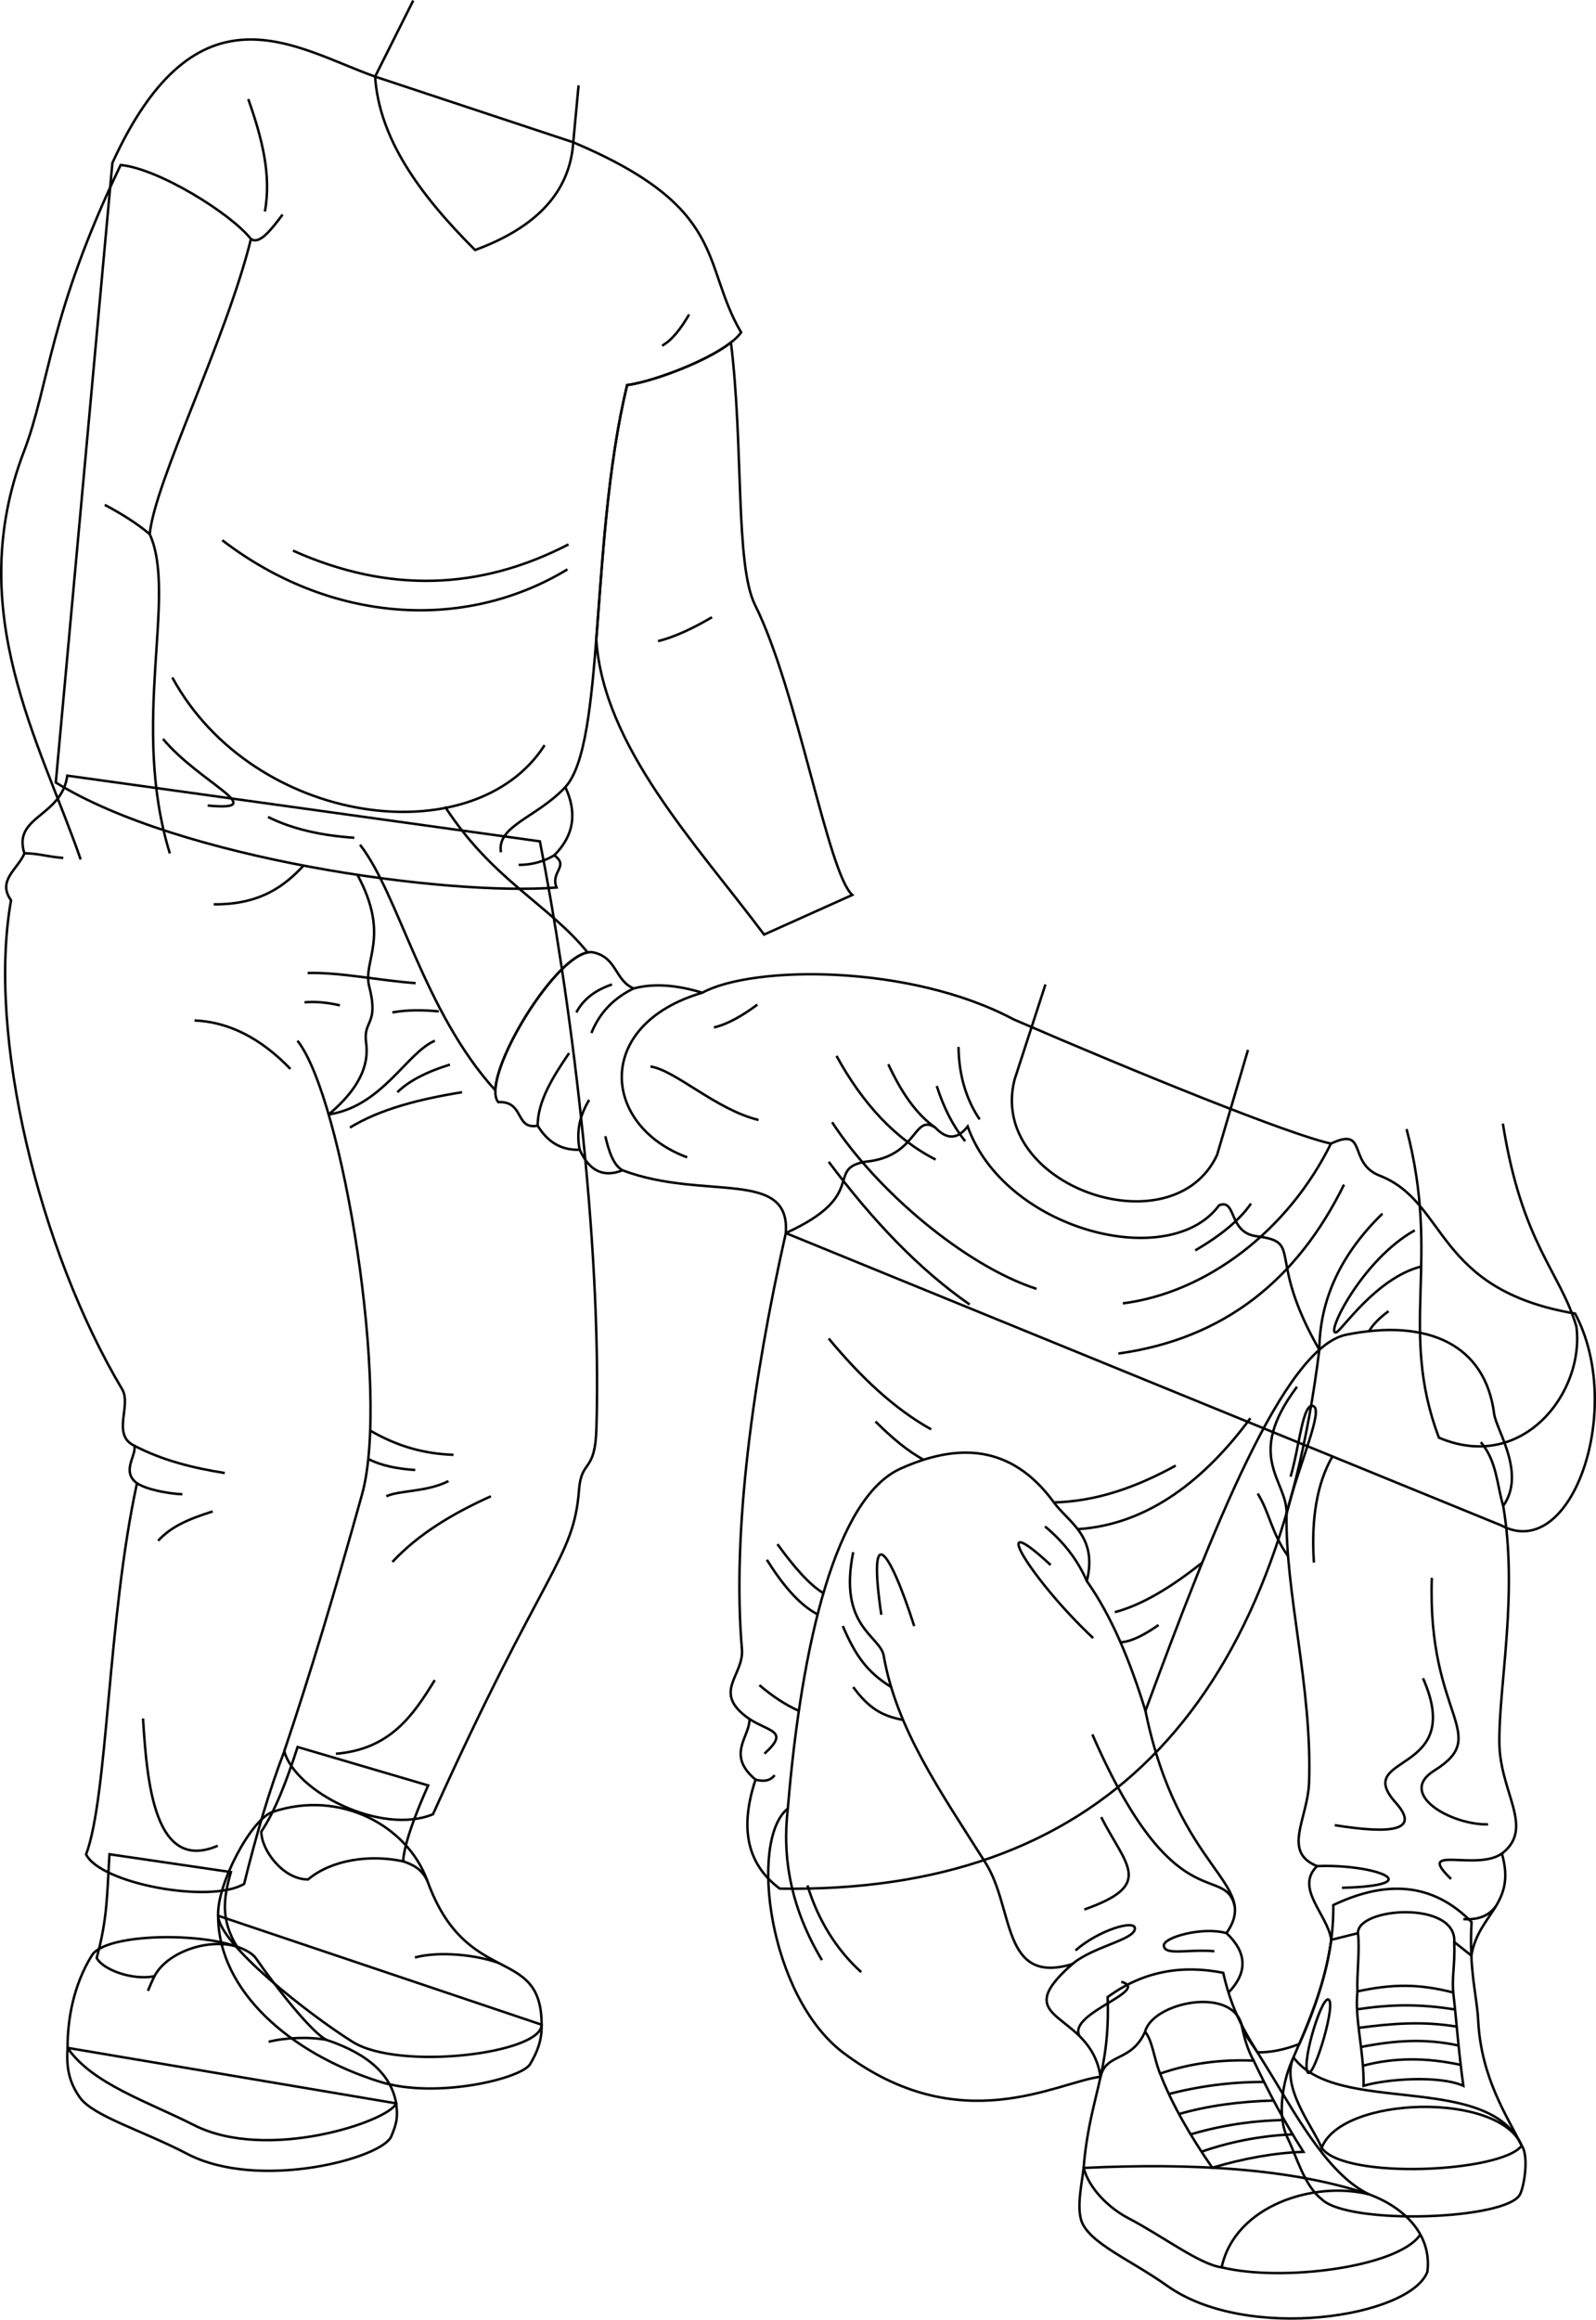 <svg id="presence" xmlns="http://www.w3.org/2000/svg" viewBox="0 0 1300.44 1889.03">
  <defs>
    <style>
      .cls-1 {
        fill: none;
        stroke: #000;
        stroke-miterlimit: 10;
        stroke-width: 2px;
      }
    </style>
  </defs>
  <title>comfortingHumiliated</title>
  <g id="sasha">
    <g id="sashaSole">
      <path class="cls-1" d="M441.32,1648.8c.26,12.36-3.15,21.54-9.35,32.09-7,11.87-76.76,28.64-122.32,14.41-73-22.82-131.94-74-131.9-135.22Z"/>
      <path id="sashaShoe" class="cls-1" d="M322.83,1712.87c1.33,11.27.66,15.73-4,26.85-7.64,18.08-108.16,44.64-166.29,14.27C116,1734.9,76,1723.37,65.09,1708.09c-9.42-13.25-11-25.51-10.05-40.42Z"/>
    </g>
    <g id="sashaShoe-2" data-name="sashaShoe">
      <path class="cls-1" d="M348.23,1531.68c31.94,88.46,93.09,51.41,93.09,117.12,0,23.57-116.15,37.77-154.09,13.94-36.82-23.13-108.46-79.63-109.48-102.66-1.14-25.56,26.93-78.73,44.47-84.59C277.26,1457.1,332,1486.75,348.23,1531.68Z"/>
      <path class="cls-1" d="M208.68,1594.93c16.58,24,46,61,57.45,66.27,35.82,12,52.81,29.73,56.7,51.67-6.35,14.84-105.54,47.89-164.93,17.62-37.36-19-82.93-33.61-102.86-62.82,0-23.89,5-51.49,19.86-75.36C88,1571.3,193.58,1573.12,208.68,1594.93Z"/>
    </g>
    <g id="sashaSock">
      <path class="cls-1" d="M242.49,1422.66c-8.83,27.33-18.26,52.14-29.58,68.88,0,15,17.67,39,38.07,39,19.48-16.32,50.75-20.51,77.49-14.77.82-14.2,10-38.43,20.4-61.82Z"/>
      <path class="cls-1" d="M188.13,1524.52c-6.17,21.49-8.34,38.89,4.92,60.68-24-7.14-57,4.68-67.26,24.14-18.25,3.62-42.29-5.55-47-14.92,8.87-32.49,8.4-51.85,10.41-84.41Z"/>
    </g>
    <g id="clothesFoldLine">
      <path class="cls-1" d="M266.13,1661.2c-14.45-2.78-34.3-1.8-47.27,1.54"/>
      <path class="cls-1" d="M406.6,1598.69c-17.44-6.65-48.57-10.07-68.51-4.63"/>
    </g>
    <g id="clothesOverlapLine">
      <path class="cls-1" d="M125.79,1609.34c-2,4.11-3.69,8.07-5.25,11.92"/>
      <path class="cls-1" d="M328.47,1515.75c9,3.14,15.17,6.5,19.76,15.93"/>
    </g>
    <path id="sashaPants" class="cls-1" d="M439.9,685.15c23.8,120,50.63,323.29,46.08,478-1.09,37.1-12.22,24.59-14.19,50.2-4.36,56.74-28.46,63.29-119,264.09-42.56,17.46-112.4-18.55-121.13-51.29-11.78,30.57-22.63,67-32.74,108-27.28,16.37-116.77,0-128.77-24,17.86-47.88,17.46-192.07,41.47-302.29-13.22-9.64,0-22.92-2.19-30.55-18.63-8.84-2.18-32.74-9.82-45.84C31.91,1018-10.65,843.36,9,733.15c-11.56-16.29,5.45-25.1,10.91-38.2-9.82-30.55,30.21-29.36,34.92-63.29Z"/>
    <g id="clothesDisplayLine">
      <path class="cls-1" d="M291.24,712.44c27.15,50.18,4.24,69.91,9.55,90.63,8.23,32.08-5.13,27.26-2.47,46.06s-6.21,38-30.52,58.43"/>
      <path class="cls-1" d="M247.31,704.94c-14.74,15.73-34.53,31.89-73.19,31.5"/>
    </g>
    <g id="clothesOverlapLine-2" data-name="clothesOverlapLine">
      <path class="cls-1" d="M242.39,847.49c37,46.88,75.58,286.82,52.64,369.33-21.47,77.24-42.77,148.07-63.41,209.29"/>
      <path class="cls-1" d="M267.8,907.56c43.64-6.58,63.43-50.2,86.54-60.07"/>
    </g>
    <g id="clothesFoldLine-2" data-name="clothesFoldLine">
      <path class="cls-1" d="M19.91,695c9.43-.46,19.3,2.83,31.64,3.65"/>
      <path class="cls-1" d="M338.63,800.6c-28-1.84-61.69-9.05-88-8.22"/>
      <path class="cls-1" d="M158.49,831c28,1.18,54,14.47,78.14,39.48"/>
      <path class="cls-1" d="M366.6,866.94c-18.83,5.84-33.73,13.45-42.78,22.5"/>
      <path class="cls-1" d="M376.47,889.44c-34.63,5.62-66.68,13.69-91.31,28.79"/>
      <path class="cls-1" d="M357.55,823.63c-12.92-1.23-25.61-1.36-37.84.83"/>
      <path class="cls-1" d="M276.94,818.7c-10.09-2.28-19.75-3.29-28.79-2.47"/>
      <path class="cls-1" d="M400,1218.47c-32,14.42-59.22,31-80.26,53.47"/>
      <path class="cls-1" d="M369.53,1184.74c-24.69-.89-46.07-7.13-67.89-19.74"/>
      <path class="cls-1" d="M338.35,1197.08c-14.38-.94-27.56-3.4-38.25-9"/>
      <path class="cls-1" d="M365.42,1206.13c-17.79,9-39.95,7.4-50.64,12.34"/>
      <path class="cls-1" d="M183.16,1199.55c-25.75-4.06-50.76-10.26-73.77-22.25"/>
      <path class="cls-1" d="M111.58,1207.85c7.42,4.86,23.82,8.36,37,9"/>
      <path class="cls-1" d="M173.29,1230.81c-20.56,6.58-33.72,12.34-44.42,23.85"/>
      <path class="cls-1" d="M354.26,1368.18c-17.61,28.64-36.25,56.33-80.61,60"/>
      <path class="cls-1" d="M116.54,1399.44c3.29,53.46,9.61,125.66,60.87,103.64"/>
    </g>
    <path id="sashaShirt" class="cls-1" d="M91.59,132.63c69.19-151,149.14-93.3,214-70.26l161.46,53.49C594.21,169.56,571,214.57,603.87,270.7c-13.29,18.63-70.63,40.13-92.91,42.88C480.26,441,493.32,605.06,460.64,641c9.63,20.6,7.28,39.21-9,55.49,12.39,9.18-3.29,13.17,1.82,26.27-90.76,7.1-307.78-23.39-408-85.51Z"/>
    <g id="clothesOverlapLine-3" data-name="clothesOverlapLine">
      <path class="cls-1" d="M204.47,194.63c6.8,4.83,16.22-7.11,25.77-19.89"/>
    </g>
    <g id="clothesFoldLine-3" data-name="clothesFoldLine">
      <path class="cls-1" d="M202.28,80.7c11,31,19.06,61.74,13.56,91.5"/>
      <path class="cls-1" d="M463.23,443.32c-71.69,37.15-146.42,40.11-224.52,5.08"/>
      <path class="cls-1" d="M462.39,463.65c-84.85,51.41-194,43.21-281.29-23.72"/>
      <path class="cls-1" d="M460.64,641c-23.67,25.1-55.9,31.32-52.48,53.06"/>
      <path class="cls-1" d="M451.61,696.53a55.52,55.52,0,0,1-29,7.74"/>
      <path class="cls-1" d="M132.81,601.75c29.65,35.59,89,59.31,36.43,54.23"/>
      <path class="cls-1" d="M140.43,551.77c66.09,121.15,245.7,144.87,303.32,55.07"/>
      <path class="cls-1" d="M218.38,665.3c20.06,10,43.91,15.15,70.32,16.94"/>
      <path class="cls-1" d="M561.51,256.08c-6.77,11.64-14,21-22,25.42"/>
    </g>
    <g id="skinWhite">
      <path class="cls-1" d="M336.69.45,305.63,62.37c3.31,49.63,34.95,94.79,81.46,141.23,49.94-18.32,77.32-47.23,80-87.74l4.34-46.39"/>
      <path class="cls-1" d="M615.23,492.7c-16.32-32.63-9.21-128.9-19.65-213.81C574.74,295.15,530,311.22,511,313.58c-16.13,66.94-20.18,144-25.13,207.25,5.72,87.11,81.13,166.08,136.73,240.23l71.86-32.26C674.62,711.2,649.69,561.62,615.23,492.7Z"/>
      <path class="cls-1" d="M138.38,695C105.79,589.12,144.71,485,122,435c4.11-42.86,62-157.62,82.48-240.34C188,173.77,129.11,137.27,98.32,134.36,39.75,256.09,40.49,312.83,19.47,367.74c-49.76,130,13.2,236.61,46.26,332.15"/>
    </g>
    <g id="skinFoldLine">
      <path class="cls-1" d="M580.15,502.63c-15.94,9.33-30.82,16.25-44,19.48"/>
      <path class="cls-1" d="M85.36,411.12C98.07,417.9,110.78,425.53,122,435"/>
    </g>
  </g>
  <g id="bennett">
    <g id="bennettSoleSide">
      <path class="cls-1" d="M1239.9,1747.31c5.64,7.45,2.64,31.16-1.26,39.46-10.09,21.1-140.31,25.5-161.8,4.07-14.15-11-20.54-35.22-27.69-49.72-9.12-18.52-3.79-47.85,4.81-65.67C1089.53,1723.4,1211.84,1686.61,1239.9,1747.31Z"/>
      <path class="cls-1" d="M1115.66,1787c30.34,11.28,51.17,34.19,47.36,63.15-14.49,36.86-147,57.5-212,11.28-30.08-21.38-63.62-34.71-69.92-53-3.8-12.14.35-29.77,1.87-43C971.63,1761.31,1051.94,1765.72,1115.66,1787Z"/>
    </g>
    <g id="bennettShoe">
      <path class="cls-1" d="M1199.05,1565.22c-2.17,40,4.37,59.69,5.38,79.93,2.36,47.21,23.68,78.25,35.47,102.16-18-44.15-146.85-40.63-163,1.79-6.82-16.86-33.6-49.32-23-73.65,17-39,33-77.37,32.49-124.07C1128.47,1531.4,1166.69,1532.27,1199.05,1565.22Z"/>
      <path class="cls-1" d="M996.68,1606.54c8.79,38.32,21.36,53.4,41.17,86.27,20.88,34.67,46.31,79.41,77.81,94.17-44.55-11.28-109.39,8.84-120.23,59.41-17.71-2.19-48.43-25.65-76-40-16-8.37-32-24.06-36.47-41,4.51-56.95,21.81-77.07,19.56-139.09C931.87,1604.88,963.49,1600,996.68,1606.54Z"/>
    </g>
    <g id="bennettShoelace">
      <path class="cls-1" d="M1192.36,1698.57c-20.32-9-64.06-5.26-81.29,0,.44-28.72-7.42-54-5-76.87,28.7-6.22,50.28-6.25,78.06.9C1186.73,1645,1188.39,1670.1,1192.36,1698.57Z"/>
      <path class="cls-1" d="M1062.05,1752.35c-23.8.81-48.62,5.36-74.28,12.91-18-26-32.79-51.59-42.5-76.63,24.21-8.42,49.69-11.69,76.23-10.57C1034.38,1705.06,1045.76,1726.64,1062.05,1752.35Z"/>
    </g>
    <path id="converseLogo" class="cls-1" d="M1065.4,1687.4c4,7.84,22.09-50.51,17.79-58.33C1078.5,1620.53,1060.48,1677.86,1065.4,1687.4Z"/>
    <g id="clothesOverlapLine-4" data-name="clothesOverlapLine">
      <path class="cls-1" d="M1185.61,1636.44c-29.37-4.68-51.84-4.28-79.88-.16"/>
      <path class="cls-1" d="M1187,1650.36c-28.08-4.55-52.26-2.59-79.93,1"/>
      <path class="cls-1" d="M1188.48,1665.77c-27.32-5.94-52.27-4.15-79.53,1.18"/>
      <path class="cls-1" d="M1190.19,1681.53c-28-6.08-54.15-6.08-79.67.69"/>
      <path class="cls-1" d="M1184.13,1622.64c-1.21-12.84,1.45-21.39.82-41.19"/>
      <path class="cls-1" d="M1106.07,1621.74c-.68-14,2.11-34.32.39-47.51"/>
      <path class="cls-1" d="M952.41,1705.26a305.47,305.47,0,0,1,77.56-9.82"/>
      <path class="cls-1" d="M960.63,1721.55c23.57-6.81,49.45-10.22,77.14-11"/>
      <path class="cls-1" d="M970.12,1738.12a286.8,286.8,0,0,1,76.36-11.66"/>
      <path class="cls-1" d="M979,1752.24a259.34,259.34,0,0,1,74.29-14.12"/>
      <path class="cls-1" d="M933,1654.49c6.05,7.39,7.09,21,12.23,34.14"/>
      <path class="cls-1" d="M1011.71,1649c2.12,10.86,5.13,20.82,9.79,29.09"/>
    </g>
    <g id="clothesDisplayLine-2" data-name="clothesDisplayLine">
      <path class="cls-1" d="M1239.9,1747.31c-16.19,21.85-144.65,28-163,1.79"/>
      <path class="cls-1" d="M995.43,1846.39c48.86,12.08,144.18,0,161.89-26.7"/>
    </g>
    <path id="bennettShirt" class="cls-1" d="M1075,1099.21c-44.06-76.93-12.08-87.59-51.44-92.51-23-3.28-15.81-30.62-30.16-25.24-40.42,55.07-174.85,20.32-204.93-64.14-7.54,9.68-16.12,11.82-26.5.82-18-11.48-13.94,23.78-56.58,27.88-33.62,5.74,3.28,27.06-65.11,58.13-26.73,119-43.95,243.64-35.75,338.76,1.89,21.92-25.42,35.26,6.16,57,.4,14.36-19.28,29.13,4.93,49.32-14.15,42.63-4.81,70.47,19.72,88.76C892.86,1542.23,1038.44,1394.65,1075,1099.21Z"/>
    <path id="bennettSleeves" class="cls-1" d="M640.27,1004.15c4-53-67.21-26.16-133-51.12-14.75,5.8-26.74,1.48-34.93-16.77-13.82.55-25.51-5.15-34.23-19.56-18.76,3.5-10.51-20.24-32.18-19.2-15.48-19.61,50.57-128,77.59-121.91,19.41,4.28,17.35,22.85,32.83,29.34,17.1-4.54,36-2.57,55.89,3.49,41.1-22.36,169-23.39,253.58,21.66,101.76,44,225.74,94.23,258.68,101.2,30.24-14.24,13.33,15.85,39.62,26.07,55.72,21.67,44.37,92.87,159.27,112.34,40.91,76.49-2.43,203.41-60.08,172.55Z"/>
    <g id="clothesFoldLine-4" data-name="clothesFoldLine">
      <path class="cls-1" d="M610.68,1399.89c16.35,10.61,32.87,9.46,12.22,28.17"/>
      <path class="cls-1" d="M615.61,1449.21c6.81,1.88,12.14.94,15.56-3.59"/>
      <path class="cls-1" d="M618.77,1372.29c10.67,9.07,21.38,16.17,32.15,20.91"/>
      <path class="cls-1" d="M624.85,1270.2c12.59,20,26,36.37,41.35,44.49"/>
      <path class="cls-1" d="M633.47,1257.49c13.14,18.13,25.83,32.91,37.45,39.88"/>
      <path class="cls-1" d="M713.36,1157.62c13.37,13.3,26.51,24.31,39.24,31.12"/>
      <path class="cls-1" d="M675.23,1090c26,31.37,53.52,57.35,83.52,74"/>
      <path class="cls-1" d="M958,1193.48c-32.1,17.67-65,29.28-99.33,30"/>
      <path class="cls-1" d="M1018.84,1154.9c-36.3,49-82.61,86.7-140.75,90.36"/>
      <path class="cls-1" d="M979.6,1272.49c-24.87,19.79-48.85,34.49-71.25,40.37"/>
      <path class="cls-1" d="M944,1323.3c-11.4,8-22,13.57-31,14.11"/>
      <path class="cls-1" d="M675.23,946.1c35.65,47.66,73.57,87.62,114.84,116.2"/>
      <path class="cls-1" d="M678,913.87c36.16,55.5,108,116.66,166.59,135.72"/>
      <path class="cls-1" d="M681.58,859.86c21.45,39.1,48.09,67.83,80.8,84.43"/>
      <path class="cls-1" d="M723.8,866.67c10.26,22.09,22.38,40.45,38.16,51.47"/>
      <path class="cls-1" d="M781,852.59c.34,22.94,6.15,42.57,17.25,59"/>
      <path class="cls-1" d="M763.29,884.37q8.44,26.68,23.15,44.94"/>
      <path class="cls-1" d="M498.66,801.67c-12.87,4.38-23.05,11.46-29.05,22.79"/>
      <path class="cls-1" d="M516.31,804.93c-14.95,7.29-27.16,18.38-34.45,36.32"/>
      <path class="cls-1" d="M463.71,857.59c-13.27,19.49-25.52,39-25.64,59.11"/>
      <path class="cls-1" d="M480.05,895.72c-6.92,11.54-10.88,24.44-7.75,40.54"/>
      <path class="cls-1" d="M493.21,925.22c2.93,12.68,6.7,23.71,14,27.81"/>
      <path class="cls-1" d="M559.94,942.47c-69.91-25.87-76.26-108,12.26-134.05"/>
      <path class="cls-1" d="M530,868.48c20.64,3.24,53.11,34.95,88.06,43.58"/>
      <path class="cls-1" d="M617.13,818.1c-12,8.9-23.85,15.83-35.41,18.61"/>
      <path class="cls-1" d="M1019.3,980.14c-9.33,13.66-25.11,26.26-45.4,38.13"/>
      <path class="cls-1" d="M1084.46,931.28c-35,71-101.48,121.49-169.56,130.11"/>
      <path class="cls-1" d="M1095.1,964.71c-38,77.36-97.58,125.57-183.84,137.54"/>
      <path class="cls-1" d="M1126.42,988.31c-33.28,32.46-51.09,69.24-51.43,110.9"/>
      <path class="cls-1" d="M1152.75,1001.93c-43.13,24.06-73.22,85.66-64,83.07,4.37-1.23,32.23-44,69-53.56"/>
      <path class="cls-1" d="M1131.41,1067.75c-7,5.16-12.56,10.54-15.89,16.3"/>
    </g>
    <g id="skinEastAsian">
      <path class="cls-1" d="M1224.56,915c15.56,98.11,46.69,120.43,59.87,165.15,7.12,53.39-43.63,119.7-112,90.61-33.15-88,2-144.12-26.36-251.35"/>
      <path class="cls-1" d="M293.35,687.93c31.53,40.26,51.56,135.4,110.25,200,1-30.81,49.47-107.62,75.22-112.3-31.57-39.05-77.6-59.08-116.24-118.77"/>
      <path class="cls-1" d="M851.85,801.67l-25.17,77.49c-22.14,86.54,128.81,138.87,165,61.38L1016.87,855"/>
    </g>
    <path id="bennettJeans" class="cls-1" d="M1224.84,1226.32c18.82-26.55-5.69-61.74-7.4-75-7.29-56.55-54.14-77.69-120.4-64.42-51,10.21-109.82,160.38-163.71,306.29-12.45-40.41-27.49-76.94-47.77-105.64,9.09-36.64-14.81-47.58-26.87-64.11-35.32-48.39-79.78-47.73-124.9-27.46-52.44,23.56-80.6,141.12-91.86,276.82-31.73,25.28-16,152.79,45.41,199,95,71.34,174,23.68,209.42,19.37,4.52-19.64,24.93-11.5,36.28-36.64,6.11-23.94,70.62-37.32,78.67-5.52,2,8.11,8,14.55,12.85,22.3,10.85.22,22.28-2.25,34.13-6.76,13.3-29.47,22.29-57.83,26.06-84.86l21.71-5.42c-.5-21.24,80.5-26.69,78.49,7.22l13.92,11c6.05-34.86,36.88-41.18,24.91-83,27.15-21.11-1.88-49.47-2.11-90.83C1221.4,1371.73,1236.94,1297.81,1224.84,1226.32Z"/>
    <g id="clothesOverlapLine-5" data-name="clothesOverlapLine">
      <path class="cls-1" d="M695.21,1264c-12.42,60.82,22,68,24.85,84.36,10.32,59.41,45.92,110.08,83,168.7,23.49,37.08,12.73,99.77,70.62,82.4-54.92,48.26,15,37,23,91.68"/>
      <path class="cls-1" d="M933.33,1393.2c26.71,131.7,94.72,140.2,66,181,17,16,17.27,32.13,1.68,48.41"/>
      <path class="cls-1" d="M1056.82,1129.29c-43.16,57.54-7.94,75.86-8.5,103.32-1.31,64.12,21,141.61,18.31,219.05-1,29.42-22.26,56.49,6.54,68-18.41,18,8.5,39.23,11.58,60"/>
    </g>
    <g id="clothesFoldLine-5" data-name="clothesFoldLine">
      <path class="cls-1" d="M1224.84,1226.32c-5.2-17.25-5.11-36.48-18.28-51.91"/>
      <path class="cls-1" d="M1223.78,1509.38c-20.49,14.87-71.49-8-41.41,20.75"/>
      <path class="cls-1" d="M1073.17,1519.67c46.42-2,93.5,15.69,20.27,17.66"/>
      <path class="cls-1" d="M1159.48,1366.66c35.31,79.77-58.36,60.95-22.23,101.35,20,22.4-2.09,25.93-49.7,18.31"/>
      <path class="cls-1" d="M1166.67,1284.92c-3.92,113.78,49.39,127.39,2,156.94-30.64,19.08,13.73,44.46,43.81,43.81"/>
      <path class="cls-1" d="M890.07,1412.43c66.7,153,107.9,104.62,116,139.91"/>
      <path class="cls-1" d="M897.27,1479.78c20.27,39.89,43.81,54.93-13.74,75.2"/>
      <path class="cls-1" d="M999.31,1574.23c-19.65-5.52-51.55,3.53-51,10.18.65,8.5,20.27,2.61,41.2,4.57"/>
      <path class="cls-1" d="M873.72,1599.45c17-14.39,50.36-19.62,51-28.77.57-7.94-29.67,1.16-48.39,17.65"/>
      <path class="cls-1" d="M879.51,1657.89c-9.71-18.56,59-36.86,34.1-44.06"/>
      <path class="cls-1" d="M1218.79,1552.34c-5.39,7.59-14,11.3-26.43,10.49"/>
      <path class="cls-1" d="M1085.59,1186.18q-18.57,32.5-15,86.31"/>
      <path class="cls-1" d="M1024.78,1216.26c9.81,15.69,11.11,32,24.76,51"/>
      <path class="cls-1" d="M1048.32,1232.61c9.81-39.89,30.73-85,21.58-87.63-8.56-2.44-11.12,33.35-18.31,57.55"/>
      <path class="cls-1" d="M885.56,1287.56c-7.44-17.27-19-32-34.07-44.49"/>
      <path class="cls-1" d="M856.07,1274.46c-54.27-50.35-15,13.07,34.66,59.5"/>
      <path class="cls-1" d="M718.1,1315c-11.12-75.85,5.63-56.76,26.81,9.15"/>
      <path class="cls-1" d="M735.84,1400.62c-17.09-3.23-27.79-9.32-40.63-26.77"/>
      <path class="cls-1" d="M726.12,1373.85c-19.79-12.42-29-25.5-39.41-49.7"/>
      <path class="cls-1" d="M641.93,1472.81c-4.73,40,2.38,80.92,27.78,123.37"/>
      <path class="cls-1" d="M657.94,1535.36c8.74,28.79,24.19,53,43.81,70.63"/>
    </g>
  </g>
</svg>

